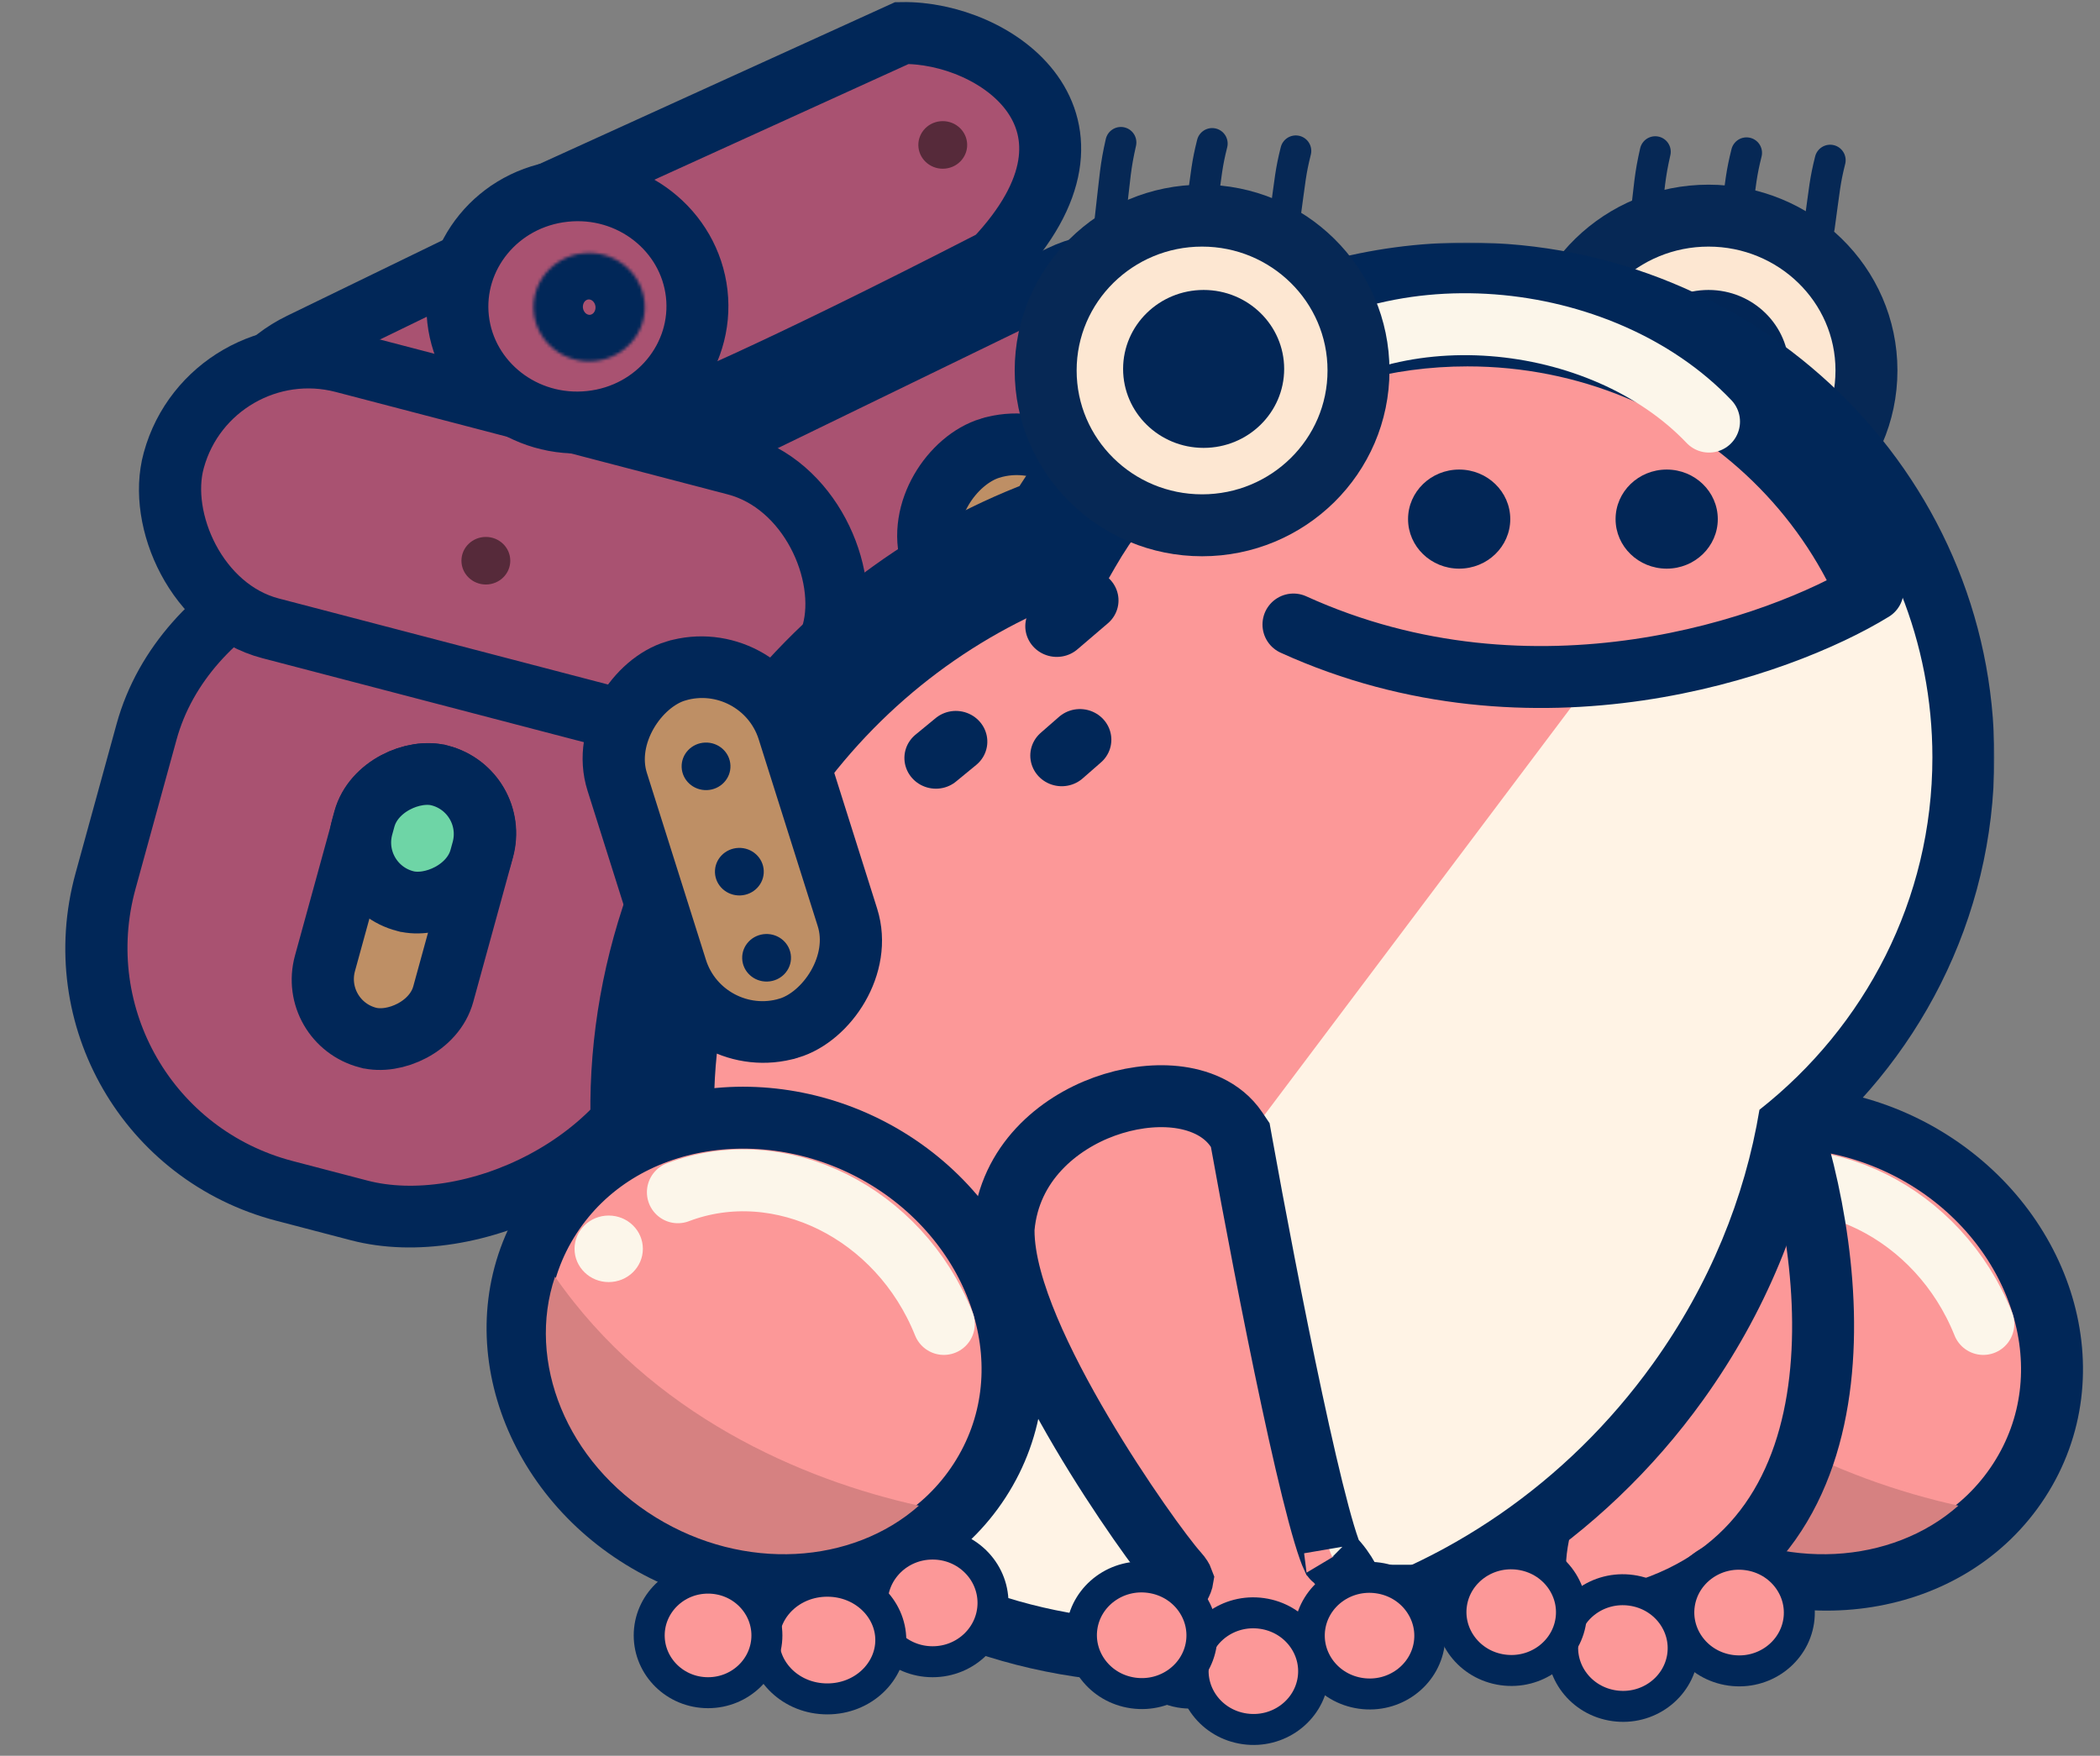 <svg width="678" height="567" viewBox="0 0 678 567" fill="none" xmlns="http://www.w3.org/2000/svg">
<rect x="0" y="0" width="678" height="567" fill="#808080" stroke="none"/>
<g clip-path="url(#clip0_140_2)">
<rect x="13.552" y="4.53" width="218.971" height="89.581" rx="44.5" transform="matrix(0.899 -0.437 0.456 0.89 42.947 132.242)" fill="#A95271" stroke="#012758" stroke-width="20"/>
<mask id="path-2-inside-1_140_2" fill="white">
<ellipse cx="17.957" cy="17.506" rx="17.957" ry="17.506" transform="matrix(0.994 -0.107 0.113 0.994 299.2 31.031)"/>
</mask>
<ellipse cx="17.957" cy="17.506" rx="17.957" ry="17.506" transform="matrix(0.994 -0.107 0.113 0.994 299.2 31.031)" fill="#89B03D"/>
<path d="M317.002 46.717C316.905 45.869 317.207 45.129 317.557 44.703C317.899 44.286 318.36 44.061 318.751 44.019L323.271 83.763C343.633 81.565 359.166 63.479 356.771 42.423L317.002 46.717ZM318.751 44.019C319.142 43.977 319.641 44.099 320.069 44.432C320.506 44.772 320.967 45.431 321.063 46.278L281.294 50.572C283.689 71.627 302.91 85.961 323.271 83.763L318.751 44.019ZM321.063 46.278C321.16 47.126 320.858 47.866 320.508 48.292C320.166 48.708 319.705 48.934 319.314 48.976L314.794 9.232C294.432 11.43 278.899 29.516 281.294 50.572L321.063 46.278ZM319.314 48.976C318.923 49.018 318.424 48.896 317.996 48.563C317.559 48.222 317.098 47.564 317.002 46.717L356.771 42.423C354.376 21.368 335.155 7.034 314.794 9.232L319.314 48.976Z" fill="#012758" mask="url(#path-2-inside-1_140_2)"/>
<path d="M291.179 10.675L172.368 64.753L210.434 136.103C216.782 134.411 247.822 121.602 321.196 83.9C363.603 39.077 321.066 10.132 291.179 10.675Z" fill="#A95271" stroke="#012758" stroke-width="20"/>
<rect x="13.552" y="4.53" width="218.971" height="89.581" rx="44.5" transform="matrix(0.899 -0.437 0.456 0.89 171.682 167.185)" fill="#A95271" stroke="#012758" stroke-width="20"/>
<rect x="-12.328" y="7.116" width="214.42" height="189.361" rx="82.221" transform="matrix(-0.265 0.964 -0.968 -0.253 256.027 218.68)" fill="#A95271" stroke="#012758" stroke-width="20"/>
<rect x="7.024" y="12.168" width="219.782" height="89.196" rx="44.5" transform="matrix(0.968 0.253 -0.265 0.964 64.35 92.165)" fill="#A95271" stroke="#012758" stroke-width="20"/>
<rect x="-6.563" y="12.409" width="121.043" height="57.695" rx="28.847" transform="matrix(0.301 0.953 -0.958 0.287 361.273 139.114)" fill="#BE8F65" stroke="#012758" stroke-width="20"/>
<rect x="12.328" y="-7.116" width="87.801" height="39.445" rx="19.722" transform="matrix(0.265 -0.964 0.968 0.253 103.319 343.78)" fill="#BE8F65" stroke="#012758" stroke-width="20"/>
<rect x="12.328" y="-7.116" width="42.077" height="39.445" rx="19.722" transform="matrix(0.265 -0.964 0.968 0.253 115.349 299.693)" fill="#6ED5A6" stroke="#012758" stroke-width="20"/>
<path d="M224.937 94.784C227.251 115.134 212.172 133.895 190.659 136.218C169.145 138.54 150.215 123.45 147.9 103.101C145.586 82.752 160.665 63.99 182.178 61.668C203.692 59.345 222.622 74.435 224.937 94.784Z" fill="#A95271" stroke="#012758" stroke-width="20"/>
<mask id="path-12-inside-2_140_2" fill="white">
<ellipse cx="17.957" cy="17.506" rx="17.957" ry="17.506" transform="matrix(0.994 -0.107 0.113 0.994 170.394 83.718)"/>
</mask>
<ellipse cx="17.957" cy="17.506" rx="17.957" ry="17.506" transform="matrix(0.994 -0.107 0.113 0.994 170.394 83.718)" fill="#A95271"/>
<path d="M188.195 99.403C188.099 98.555 188.401 97.815 188.751 97.389C189.093 96.973 189.553 96.748 189.944 96.705L194.465 136.449C214.826 134.251 230.359 116.165 227.964 95.109L188.195 99.403ZM189.944 96.705C190.335 96.663 190.835 96.785 191.262 97.118C191.699 97.459 192.16 98.117 192.257 98.965L152.488 103.258C154.883 124.313 174.103 138.647 194.465 136.449L189.944 96.705ZM192.257 98.965C192.353 99.812 192.051 100.553 191.701 100.978C191.359 101.395 190.899 101.62 190.508 101.662L185.987 61.918C165.625 64.117 150.093 82.203 152.488 103.258L192.257 98.965ZM190.508 101.662C190.117 101.704 189.617 101.583 189.19 101.25C188.753 100.909 188.292 100.251 188.195 99.403L227.964 95.109C225.569 74.054 206.348 59.72 185.987 61.918L190.508 101.662Z" fill="#012758" mask="url(#path-12-inside-2_140_2)"/>
<ellipse cx="7.884" cy="7.682" rx="7.884" ry="7.682" transform="matrix(0.999 -0.036 0.038 0.999 321.34 168.102)" fill="#012758"/>
<ellipse cx="7.882" cy="7.684" rx="7.882" ry="7.684" transform="matrix(0.994 -0.107 0.113 0.994 295.674 40.008)" fill="#562A3A"/>
<ellipse cx="7.884" cy="7.682" rx="7.884" ry="7.682" transform="matrix(0.999 -0.036 0.038 0.999 359.562 123.316)" fill="#4E7411"/>
<ellipse cx="156.863" cy="181.077" rx="7.885" ry="7.681" fill="#562A3A"/>
<ellipse cx="7.884" cy="7.682" rx="7.884" ry="7.682" transform="matrix(0.999 -0.036 0.038 0.999 332.096 202.118)" fill="#012758"/>
<ellipse cx="7.884" cy="7.682" rx="7.884" ry="7.682" transform="matrix(0.999 -0.036 0.038 0.999 340.888 229.926)" fill="#012758"/>
<path d="M542.931 496.791C505.693 473.901 490.788 427.73 513.313 392.95C535.838 358.169 585.031 351.398 622.269 374.287C659.507 397.176 674.412 443.347 651.887 478.128C629.362 512.908 580.169 519.68 542.931 496.791Z" fill="#FC9898" stroke="#012758" stroke-width="20"/>
<path d="M554.457 385.025C587.47 372.491 625.913 391.532 640.322 427.553" stroke="#FCF6EA" stroke-width="20" stroke-linecap="round"/>
<ellipse cx="11.028" cy="10.743" rx="11.028" ry="10.743" transform="matrix(-1 0 0 1 543.15 392.546)" fill="#FCF6EA"/>
<path fill-rule="evenodd" clip-rule="evenodd" d="M514.791 412.289C505.543 439.649 518.355 472.226 547.353 490.05C575.843 507.562 610.798 505.206 632.277 486.236C594.51 477.913 545.761 456.936 514.791 412.289Z" fill="#D68181"/>
<path d="M574.75 353.638C592.003 399.715 607.036 497.659 529.14 520.814C451.244 543.97 527.09 419.011 574.75 353.638Z" fill="#FC9898" stroke="#012758" stroke-width="20"/>
<path d="M551.601 169.638C523.668 169.638 500.601 147.483 500.601 119.638C500.601 91.792 523.668 69.638 551.601 69.638C579.533 69.638 602.601 91.792 602.601 119.638C602.601 147.483 579.533 169.638 551.601 169.638Z" fill="#FDE7D2" stroke="#062855" stroke-width="20"/>
<ellipse cx="26" cy="25.5" rx="26" ry="25.5" transform="matrix(-1 0 0 1 577.601 93.638)" fill="#022656"/>
<mask id="path-27-outside-3_140_2" maskUnits="userSpaceOnUse" x="189.888" y="78.321" width="454" height="466" fill="black">
<rect fill="white" x="189.888" y="78.321" width="454" height="466"/>
<path fill-rule="evenodd" clip-rule="evenodd" d="M568.053 358.384C602.109 331.573 623.888 290.55 623.888 244.571C623.888 163.8 556.677 98.321 473.768 98.321C417.438 98.321 368.355 128.546 342.674 173.257C306.035 186.327 272.281 210.804 247.458 245.38C187.181 329.34 202.384 441.058 281.415 494.909C360.447 548.76 473.378 524.352 533.655 440.392C552.011 414.824 563.368 386.682 568.053 358.384Z"/>
</mask>
<path fill-rule="evenodd" clip-rule="evenodd" d="M568.053 358.384C602.109 331.573 623.888 290.55 623.888 244.571C623.888 163.8 556.677 98.321 473.768 98.321C417.438 98.321 368.355 128.546 342.674 173.257C306.035 186.327 272.281 210.804 247.458 245.38C187.181 329.34 202.384 441.058 281.415 494.909C360.447 548.76 473.378 524.352 533.655 440.392C552.011 414.824 563.368 386.682 568.053 358.384Z" fill="#FC9898"/>
<path d="M568.053 358.384L548.322 355.117L549.588 347.466L555.682 342.669L568.053 358.384ZM342.674 173.257L360.016 183.218L356.342 189.615L349.393 192.094L342.674 173.257ZM247.458 245.38L231.211 233.716V233.716L247.458 245.38ZM281.415 494.909L292.677 478.381L281.415 494.909ZM533.655 440.392L517.409 428.728L533.655 440.392ZM555.682 342.669C585.221 319.414 603.888 284.047 603.888 244.571H643.888C643.888 297.053 618.997 343.732 580.424 374.098L555.682 342.669ZM603.888 244.571C603.888 175.335 546.127 118.321 473.768 118.321V78.321C567.227 78.321 643.888 152.265 643.888 244.571H603.888ZM473.768 118.321C424.71 118.321 382.186 144.621 360.016 183.218L325.331 163.295C354.524 112.471 410.167 78.321 473.768 78.321V118.321ZM349.393 192.094C316.519 203.821 286.115 225.829 263.704 257.044L231.211 233.716C258.448 195.778 295.551 168.833 335.954 154.42L349.393 192.094ZM263.704 257.044C209.079 333.132 224.162 431.696 292.677 478.381L270.153 511.437C180.606 450.42 165.282 325.548 231.211 233.716L263.704 257.044ZM292.677 478.381C361.596 525.341 462.624 505.038 517.409 428.728L549.902 452.056C484.133 543.666 359.297 572.178 270.153 511.437L292.677 478.381ZM517.409 428.728C533.979 405.648 544.139 380.377 548.322 355.117L587.784 361.651C582.596 392.987 570.044 424.001 549.902 452.056L517.409 428.728Z" fill="#012758" mask="url(#path-27-outside-3_140_2)"/>
<path fill-rule="evenodd" clip-rule="evenodd" d="M623.888 244.572C623.888 290.55 602.109 331.573 568.053 358.384C563.368 386.682 552.011 414.825 533.655 440.393C477.722 518.303 376.448 544.934 298.995 505.338L511.409 222.882L613.74 191.605C620.293 208.029 623.888 225.891 623.888 244.572Z" fill="#FFF3E5"/>
<path d="M408.817 127.381C447.519 92.46 517.197 99.783 551.771 136.15" stroke="#FCF6EA" stroke-width="20" stroke-linecap="round"/>
<line x1="10" y1="-10" x2="17.864" y2="-10" transform="matrix(-0.753 0.658 0.677 0.736 362.984 239.635)" stroke="#012758" stroke-width="20" stroke-linecap="round"/>
<line x1="10" y1="-10" x2="18.453" y2="-10" transform="matrix(-0.772 0.635 0.655 0.756 322.913 240.666)" stroke="#012758" stroke-width="20" stroke-linecap="round"/>
<line x1="10" y1="-10" x2="22.937" y2="-10" transform="matrix(-0.76 0.65 0.67 0.743 365.286 194.787)" stroke="#012758" stroke-width="20" stroke-linecap="round"/>
<path d="M388.101 169.638C360.328 169.638 337.601 147.369 337.601 119.638C337.601 91.907 360.328 69.638 388.101 69.638C415.873 69.638 438.601 91.907 438.601 119.638C438.601 147.369 415.873 169.638 388.101 169.638Z" fill="#FDE7D2" stroke="#062855" stroke-width="20"/>
<ellipse cx="26" cy="25.5" rx="26" ry="25.5" transform="matrix(-1 0 0 1 414.601 93.638)" fill="#022656"/>
<ellipse cx="16.5" cy="16" rx="16.5" ry="16" transform="matrix(-1 0 0 1 554.601 151.638)" fill="#022656"/>
<ellipse cx="16.5" cy="16" rx="16.5" ry="16" transform="matrix(-1 0 0 1 487.601 151.638)" fill="#022656"/>
<path d="M604.601 190.638C574.626 209.04 495.262 237.01 417.601 201.679" stroke="#012758" stroke-width="20" stroke-linecap="round"/>
<path d="M207.332 496.791C170.094 473.901 155.189 427.73 177.714 392.95C200.239 358.169 249.432 351.398 286.67 374.287C323.908 397.176 338.813 443.347 316.288 478.128C293.763 512.908 244.57 519.68 207.332 496.791Z" fill="#FC9898" stroke="#012758" stroke-width="20"/>
<path d="M218.858 385.025C251.871 372.491 290.315 391.532 304.724 427.553" stroke="#FCF6EA" stroke-width="20" stroke-linecap="round"/>
<ellipse cx="11.028" cy="10.743" rx="11.028" ry="10.743" transform="matrix(-1 0 0 1 207.553 392.546)" fill="#FCF6EA"/>
<path fill-rule="evenodd" clip-rule="evenodd" d="M179.193 412.289C169.944 439.649 182.756 472.226 211.755 490.05C240.244 507.562 275.2 505.206 296.679 486.236C258.911 477.913 210.163 456.936 179.193 412.289Z" fill="#D68181"/>
<path d="M281.601 517.638C281.601 528.034 290.233 536.638 301.101 536.638C311.968 536.638 320.601 528.034 320.601 517.638C320.601 507.241 311.968 498.638 301.101 498.638C290.233 498.638 281.601 507.241 281.601 517.638Z" fill="#FC9898" stroke="#012758" stroke-width="10"/>
<path d="M246.601 529.638C246.601 539.85 255.489 548.638 267.101 548.638C278.712 548.638 287.601 539.85 287.601 529.638C287.601 519.426 278.712 510.638 267.101 510.638C255.489 510.638 246.601 519.426 246.601 529.638Z" fill="#FC9898" stroke="#012758" stroke-width="10"/>
<path d="M209.601 528.138C209.601 538.256 218.007 546.638 228.601 546.638C239.194 546.638 247.601 538.256 247.601 528.138C247.601 518.019 239.194 509.638 228.601 509.638C218.007 509.638 209.601 518.019 209.601 528.138Z" fill="#FC9898" stroke="#012758" stroke-width="10"/>
<path d="M399.257 364.83L400.426 366.571L400.796 368.635C404.732 390.544 411.026 423.746 417.113 452.14C420.161 466.355 423.129 479.238 425.704 488.86C426.997 493.692 428.144 497.524 429.107 500.228C429.54 501.444 429.884 502.285 430.131 502.818C434.711 507.352 436.742 512.553 437.729 515.08C437.762 515.164 437.794 515.245 437.824 515.323H448.604L446.47 527.106C446.04 529.478 444.913 532.942 441.719 535.494C438.32 538.21 434.528 538.369 432.06 538.027C429.741 537.706 427.731 536.854 426.408 536.223C424.992 535.548 423.601 534.747 422.471 534.082C422.115 533.873 421.779 533.675 421.461 533.487C419.785 532.498 418.6 531.799 417.568 531.315L416.976 531.651L413.99 531.457C409.616 531.173 408.968 531.436 408.813 531.499L408.813 531.499L408.81 531.5C408.737 531.529 407.804 531.897 404.941 535.447L402.767 538.142L399.391 538.916C397.872 539.264 396.904 539.51 395.878 539.771C394.934 540.011 393.939 540.264 392.42 540.621C390.297 541.119 387.29 541.778 384.54 541.778C383.208 541.778 380.767 541.648 378.277 540.389C375.173 538.819 372.714 535.83 372.122 531.892C371.648 528.743 372.548 526.071 373.188 524.547C373.902 522.845 374.89 521.202 375.934 519.676C376.319 519.114 376.681 518.587 377.023 518.09C378.303 516.229 379.303 514.776 380.153 513.388C381.21 511.662 381.585 510.735 381.713 510.254C381.728 510.196 381.738 510.152 381.744 510.12C381.673 509.926 381.347 509.188 380.131 507.833C375.551 502.734 361.771 483.831 349.214 462.561C342.88 451.833 336.683 440.215 332.04 429.16C327.503 418.357 324 407.065 324 397.322V396.872L324.04 396.425C325.916 375.589 341.622 362.768 356.53 357.362C364.084 354.623 372.17 353.46 379.465 354.236C386.493 354.983 394.53 357.786 399.257 364.83ZM430.401 503.344C430.402 503.341 430.378 503.297 430.33 503.222C430.377 503.309 430.401 503.347 430.401 503.344ZM416.285 530.822C416.288 530.826 416.35 530.846 416.463 530.865C416.339 530.826 416.282 530.817 416.285 530.822Z" fill="#FC9898" stroke="#012758" stroke-width="20" stroke-linecap="round"/>
<path d="M422.909 525.515C421.404 535.692 428.657 545.346 439.41 546.855C450.163 548.364 459.918 541.097 461.423 530.919C462.928 520.741 455.675 511.087 444.921 509.579C434.168 508.07 424.414 515.337 422.909 525.515Z" fill="#FC9898" stroke="#012758" stroke-width="10"/>
<path d="M542.215 518.054C540.711 528.232 547.964 537.886 558.717 539.395C569.47 540.904 579.225 533.636 580.73 523.459C582.234 513.281 574.981 503.627 564.228 502.118C553.475 500.609 543.72 507.877 542.215 518.054Z" fill="#FC9898" stroke="#012758" stroke-width="10"/>
<path d="M385.404 536.975C383.899 547.152 391.152 556.806 401.905 558.315C412.659 559.824 422.413 552.556 423.918 542.379C425.423 532.201 418.17 522.547 407.417 521.039C396.664 519.53 386.909 526.797 385.404 536.975Z" fill="#FC9898" stroke="#012758" stroke-width="10"/>
<path d="M504.71 529.514C503.205 539.692 510.458 549.346 521.211 550.855C531.964 552.363 541.719 545.096 543.224 534.918C544.728 524.741 537.475 515.087 526.722 513.578C515.969 512.069 506.214 519.337 504.71 529.514Z" fill="#FC9898" stroke="#012758" stroke-width="10"/>
<path d="M349.341 525.385C347.837 535.562 355.09 545.216 365.843 546.725C376.596 548.234 386.351 540.966 387.856 530.789C389.36 520.611 382.107 510.957 371.354 509.448C360.601 507.94 350.846 515.207 349.341 525.385Z" fill="#FC9898" stroke="#012758" stroke-width="10"/>
<path d="M468.648 517.924C467.143 528.102 474.396 537.756 485.15 539.264C495.903 540.773 505.658 533.506 507.162 523.328C508.667 513.151 501.414 503.497 490.661 501.988C479.908 500.479 470.153 507.747 468.648 517.924Z" fill="#FC9898" stroke="#012758" stroke-width="10"/>
<ellipse cx="7.884" cy="7.682" rx="7.884" ry="7.682" transform="matrix(0.999 -0.036 0.038 0.999 223.842 240.462)" fill="#012758"/>
<ellipse cx="7.884" cy="7.682" rx="7.884" ry="7.682" transform="matrix(0.999 -0.036 0.038 0.999 234.598 274.478)" fill="#012758"/>
<ellipse cx="7.884" cy="7.682" rx="7.884" ry="7.682" transform="matrix(0.999 -0.036 0.038 0.999 243.39 302.286)" fill="#012758"/>
<path d="M361.888 46C360.097 53.948 360.114 56.079 358.398 71" stroke="#062855" stroke-width="10" stroke-linecap="round"/>
<path d="M391.357 46.359C389.645 53.231 389.62 55.068 387.84 67.949" stroke="#062855" stroke-width="10" stroke-linecap="round"/>
<path d="M418.357 48.734C416.645 55.606 416.62 57.443 414.84 70.324" stroke="#062855" stroke-width="10" stroke-linecap="round"/>
<path d="M534.412 49C532.62 56.948 532.638 59.079 530.922 74" stroke="#062855" stroke-width="10" stroke-linecap="round"/>
<path d="M563.881 49.36C562.169 56.232 562.143 58.069 560.363 70.95" stroke="#062855" stroke-width="10" stroke-linecap="round"/>
<path d="M590.881 51.735C589.169 58.607 589.143 60.444 587.363 73.324" stroke="#062855" stroke-width="10" stroke-linecap="round"/>
<rect x="-6.563" y="12.409" width="121.043" height="57.695" rx="28.847" transform="matrix(0.301 0.953 -0.958 0.287 259.717 211.1)" fill="#BE8F65" stroke="#012758" stroke-width="20"/>
<ellipse cx="7.884" cy="7.682" rx="7.884" ry="7.682" transform="matrix(0.999 -0.036 0.038 0.999 219.783 240.09)" fill="#012758"/>
<ellipse cx="7.884" cy="7.682" rx="7.884" ry="7.682" transform="matrix(0.999 -0.036 0.038 0.999 230.539 274.105)" fill="#012758"/>
<ellipse cx="7.884" cy="7.682" rx="7.884" ry="7.682" transform="matrix(0.999 -0.036 0.038 0.999 239.331 301.914)" fill="#012758"/>
</g>
<defs>
<clipPath id="clip0_140_2">
<rect width="677.6" height="566.658" fill="white"/>
</clipPath>
</defs>
</svg>
